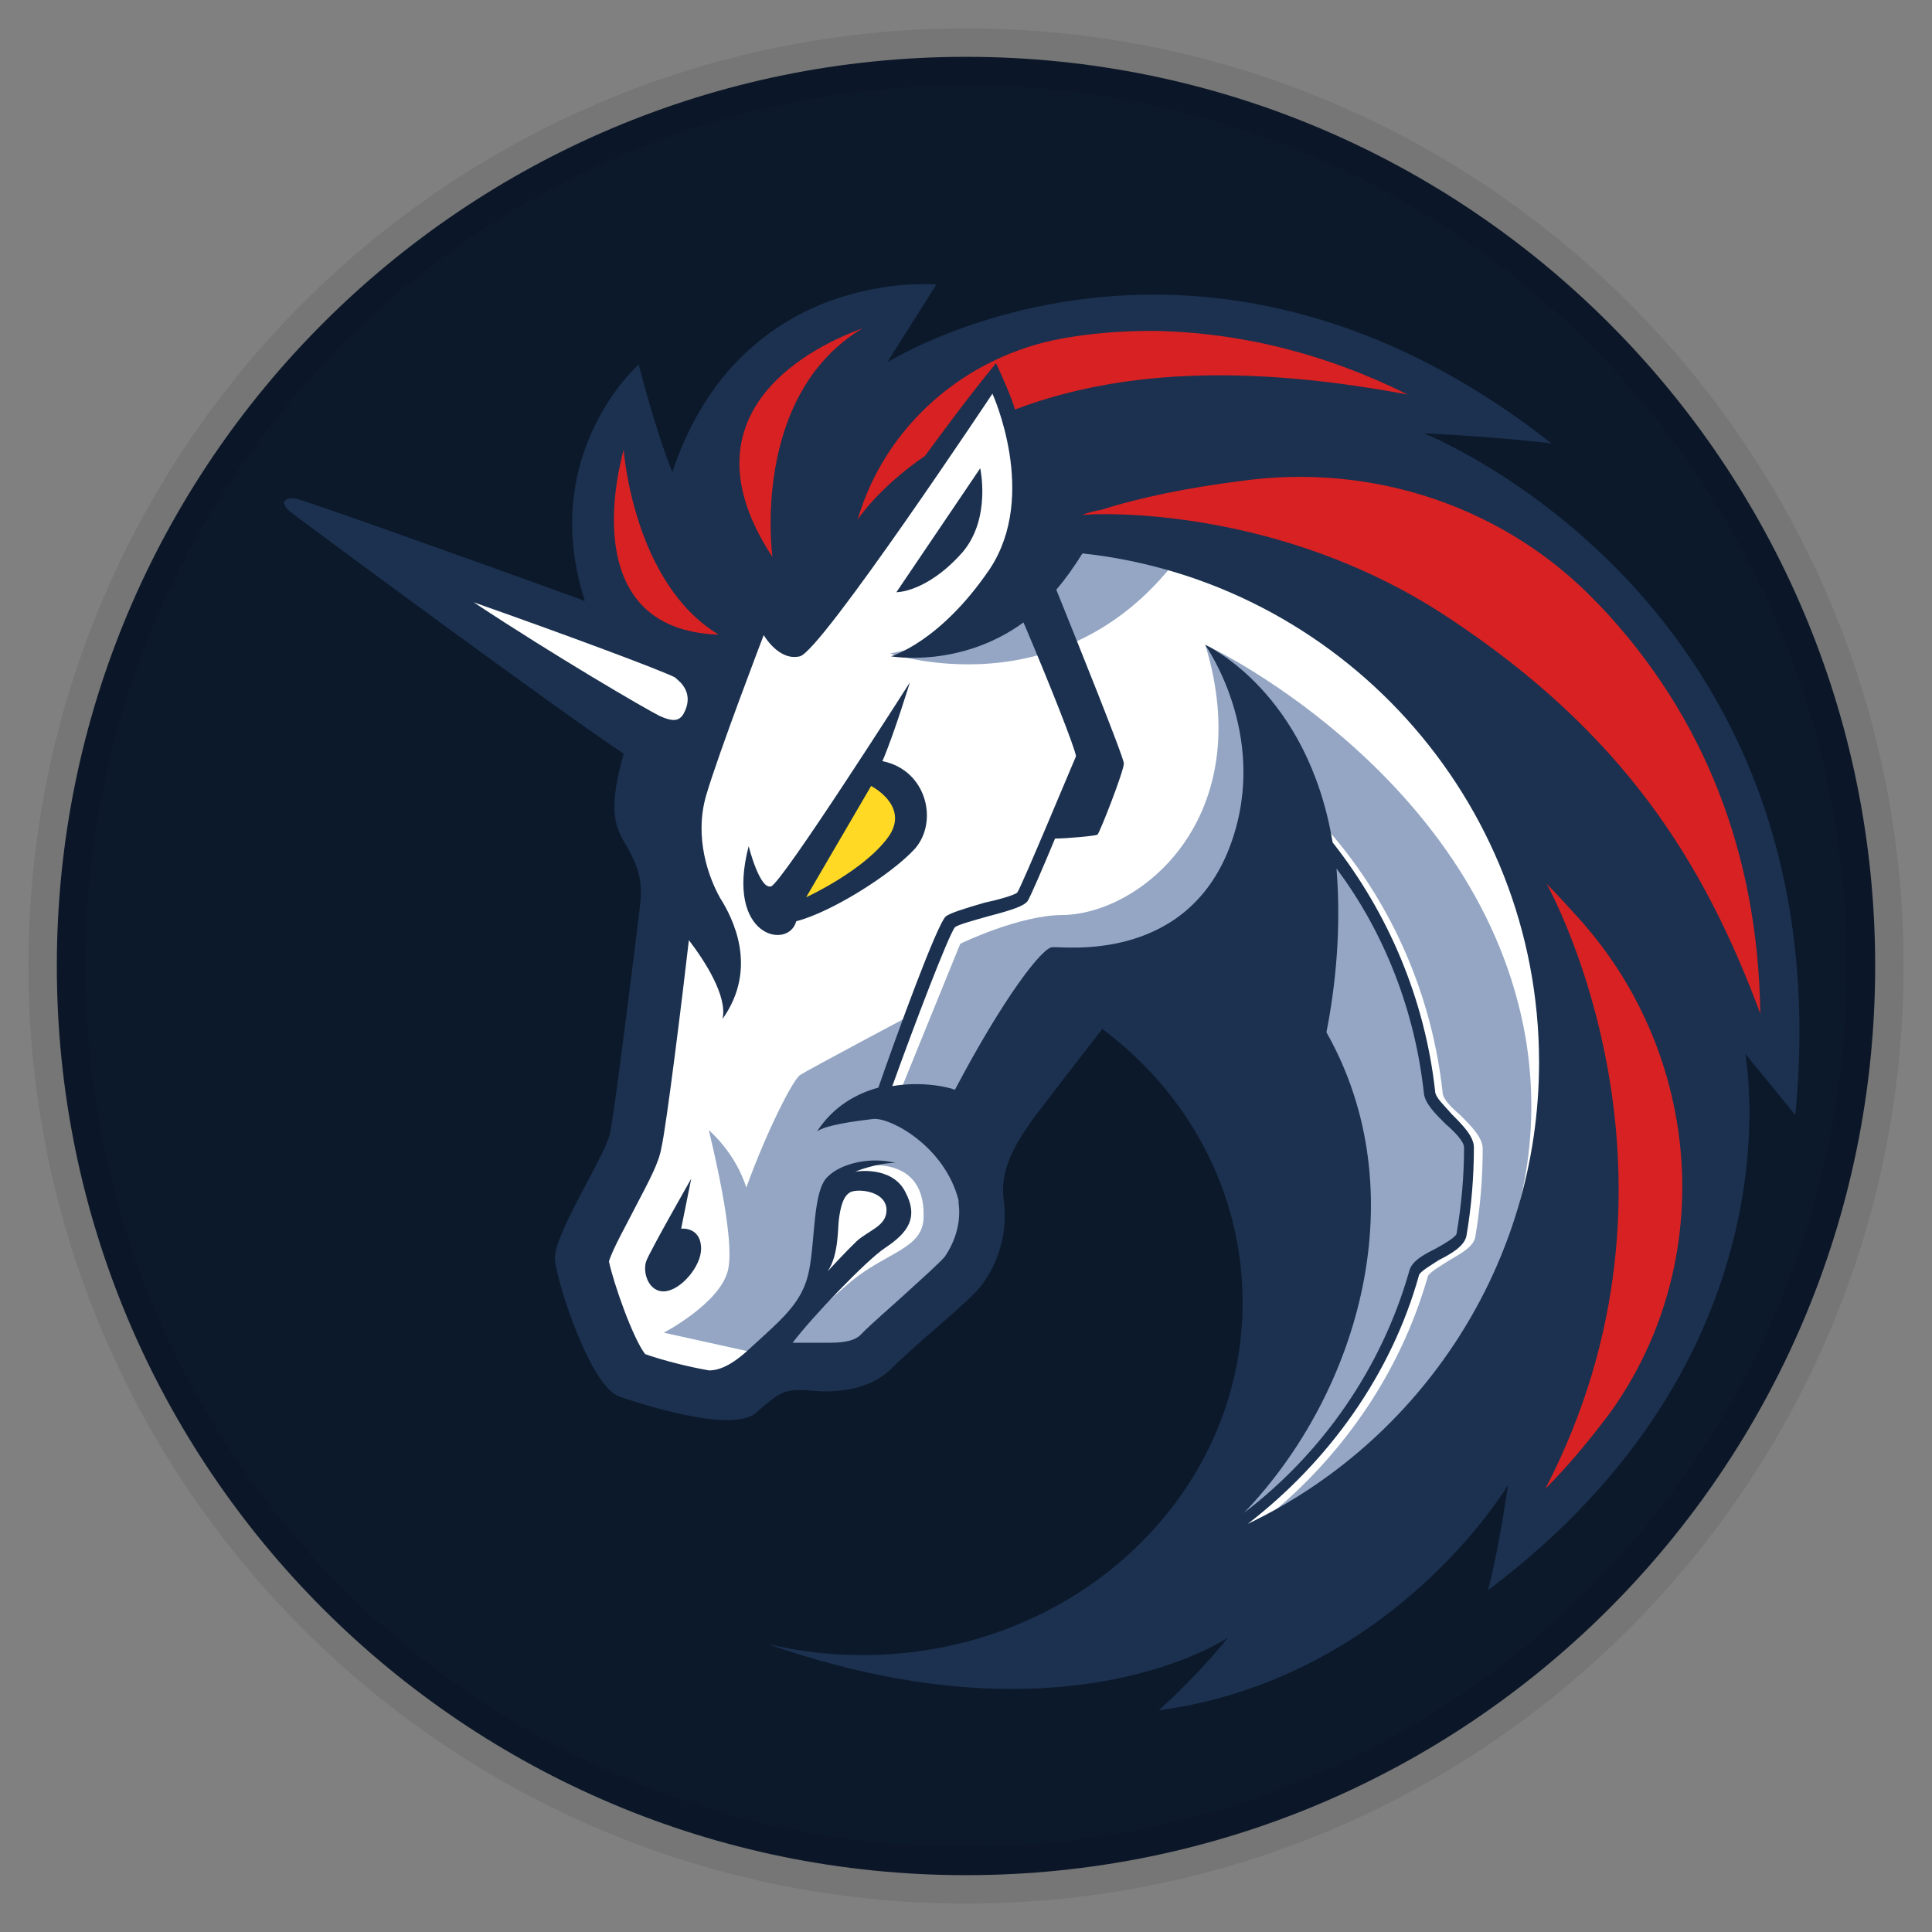 <svg width="34" height="34" viewBox="0 0 34 34" fill="none" xmlns="http://www.w3.org/2000/svg">
<rect x="0" y="0" width="34" height="34" fill="#808080" stroke="none"/>
<path d="M33 17C33 25.837 25.837 33 17 33C8.163 33 1 25.837 1 17C1 8.163 8.163 1 17 1C25.837 1 33 8.163 33 17Z" fill="#0C192B" stroke="black" stroke-opacity="0.08"/>
<path d="M11.349 18.827L12.055 13.527L5.936 9.279L11.527 11.172L12.847 9.147L17.669 6.155L28.296 12.01L28.847 20.944L24.112 27.523L20.37 28.097L22.305 24.554V21.144L20.898 18.48L19.468 17.533L17.269 19.801V22.2L15.552 23.807L13.371 24.071L12.406 24.618L10.821 24.113L10.161 21.736L11.349 20.065V18.827Z" fill="white"/>
<path d="M21.12 9.233C19.955 8.992 18.679 9.056 18.679 9.056C18.679 9.056 18.261 10.991 15.665 11.501C15.684 11.501 19.094 12.666 21.12 9.233Z" fill="#94A6C3"/>
<path d="M22.177 26.795C23.584 25.694 24.641 24.177 25.128 22.46C25.15 22.396 25.346 22.283 25.478 22.196C25.697 22.064 25.92 21.955 25.961 21.777C26.048 21.272 26.093 20.744 26.093 20.215C26.093 20.019 25.893 19.819 25.697 19.623C25.543 19.491 25.388 19.337 25.388 19.227C25.169 17.224 24.245 15.352 22.77 13.991L22.615 14.145C24.045 15.488 24.969 17.314 25.169 19.25C25.192 19.427 25.365 19.601 25.543 19.778C25.697 19.91 25.875 20.11 25.875 20.197C25.875 20.702 25.829 21.208 25.742 21.713C25.72 21.8 25.524 21.891 25.369 21.977C25.15 22.087 24.95 22.196 24.909 22.373C24.381 24.245 23.169 25.875 21.562 26.931C21.849 26.316 22.751 24.313 23.234 23.298L23.147 20.042L20.351 17.337L18.767 17.556L17.028 20.374C17.028 20.374 17.843 21.408 16.696 22.619C15.575 23.807 14.692 24.071 14.692 24.071L13.877 23.63C14.119 23.32 14.605 22.86 14.979 22.551C15.617 22.023 16.254 21.977 16.254 21.408C16.281 20.215 15.002 20.544 15.002 20.544L14.538 20.985L14.341 22.615L13.376 23.826L13.266 23.803L11.682 23.453C11.682 23.453 12.651 22.947 12.806 22.373C12.961 21.823 12.496 19.997 12.474 19.887C12.496 19.91 12.938 20.283 13.134 20.898C13.485 19.929 13.949 19.005 14.081 18.918C14.213 18.831 15.994 17.884 15.994 17.884L15.402 19.446L15.843 19.204L16.899 16.609C16.899 16.609 17.933 16.103 18.703 16.103C20.087 16.081 22.136 14.387 21.212 11.35C21.476 11.459 26.052 13.749 26.844 18.239C27.436 21.691 25.478 24.924 22.177 26.795Z" fill="#94A6C3"/>
<path d="M16.941 9.716C17.446 9.12 17.25 8.241 17.25 8.241L15.775 10.422C15.752 10.422 16.299 10.444 16.941 9.716Z" fill="#1B314F"/>
<path d="M11.987 21.623L12.164 20.744C12.164 20.744 11.436 22.019 11.372 22.196C11.304 22.396 11.417 22.747 11.7 22.725C11.987 22.702 12.338 22.283 12.338 21.978C12.338 21.581 11.987 21.623 11.987 21.623Z" fill="#1B314F"/>
<path d="M25.059 7.626C25.059 7.626 26.161 7.671 27.304 7.803C24.727 5.778 22.286 5.185 20.306 5.185C17.578 5.185 15.729 6.31 15.616 6.374L16.477 5.008C16.477 5.008 13.043 4.676 11.832 8.309C11.523 7.539 11.24 6.415 11.24 6.415C11.24 6.415 9.456 7.981 10.293 10.576C8.244 9.829 5.321 8.792 5.207 8.773C5.053 8.75 5.007 8.818 5.007 8.818C5.007 8.818 4.962 8.882 5.094 8.996C5.339 9.188 9.961 12.602 10.976 13.263C10.757 14.055 10.757 14.428 10.976 14.802C11.285 15.307 11.304 15.572 11.263 15.945C11.217 16.319 10.821 19.555 10.734 19.952C10.648 20.348 9.723 21.755 9.765 22.174C9.81 22.593 10.38 24.373 10.889 24.573C11.263 24.705 12.187 24.992 12.802 24.992C13.021 24.992 13.221 24.947 13.307 24.86C13.681 24.532 13.79 24.464 14.054 24.464C14.077 24.464 14.1 24.464 14.119 24.464C14.228 24.464 14.36 24.486 14.515 24.486C14.866 24.486 15.33 24.419 15.658 24.113C16.141 23.63 16.978 22.97 17.242 22.66C17.574 22.242 17.748 21.672 17.661 21.099C17.593 20.57 17.88 20.106 18.212 19.646C18.631 19.095 19.4 18.107 19.4 18.107C20.921 19.246 21.868 20.985 21.868 22.921C21.868 26.354 18.876 29.127 15.179 29.127C14.605 29.127 14.058 29.063 13.507 28.931C15.201 29.523 16.631 29.723 17.801 29.723C20.287 29.723 21.607 28.821 21.607 28.821C21.607 28.821 21.147 29.417 20.396 30.096C20.419 30.096 20.419 30.096 20.419 30.096C24.535 29.523 26.538 26.135 26.538 26.135C26.538 26.135 26.384 27.237 26.187 27.984C31.662 23.868 30.737 18.718 30.715 18.544C30.76 18.608 31.311 19.269 31.594 19.623C32.477 10.554 25.059 7.626 25.059 7.626ZM16.631 22.11C16.544 22.219 16.171 22.551 15.907 22.792C15.643 23.034 15.356 23.275 15.137 23.498C15.05 23.585 14.873 23.63 14.609 23.63C14.522 23.63 14.432 23.63 14.367 23.63C14.322 23.63 14.281 23.63 14.236 23.63C14.19 23.63 14.168 23.63 14.149 23.63C14.081 23.63 14.017 23.63 13.949 23.63C14.281 23.189 15.247 22.177 15.579 21.959C15.975 21.695 16.175 21.43 15.929 20.97C15.688 20.506 15.05 20.619 15.05 20.619C15.05 20.619 15.424 20.465 15.756 20.465C15.337 20.355 14.809 20.465 14.568 20.706C14.303 20.948 14.349 21.808 14.239 22.355C14.13 22.928 13.756 23.215 13.183 23.743C12.874 24.03 12.655 24.117 12.477 24.117C12.104 24.052 11.662 23.939 11.353 23.83C11.134 23.543 10.802 22.596 10.716 22.2C10.78 21.981 11.044 21.517 11.176 21.253C11.44 20.748 11.595 20.461 11.64 20.197C11.727 19.823 12.013 17.511 12.123 16.545C12.409 16.918 12.806 17.537 12.715 17.933C13.353 17.032 12.892 16.149 12.67 15.798C12.474 15.447 12.21 14.742 12.428 13.995C12.647 13.248 13.44 11.176 13.44 11.176C13.44 11.176 13.704 11.64 14.077 11.55C14.45 11.463 17.465 6.928 17.465 6.928C17.465 6.928 18.28 8.709 17.42 10.011C16.541 11.308 15.68 11.55 15.68 11.55C15.68 11.55 16.892 11.769 18.012 10.954C18.472 12.033 18.914 13.153 18.936 13.308C18.868 13.463 17.989 15.575 17.903 15.707C17.857 15.753 17.552 15.839 17.329 15.885C16.956 15.994 16.737 16.062 16.646 16.126C16.492 16.258 15.786 18.194 15.458 19.14C15.062 19.25 14.666 19.472 14.379 19.91C14.534 19.801 15.017 19.733 15.371 19.691C15.68 19.669 16.624 20.174 16.869 21.121C16.869 21.144 16.869 21.144 16.869 21.166C16.918 21.514 16.808 21.846 16.631 22.11ZM14.564 22.374C14.764 22.087 14.741 21.604 14.764 21.449C14.786 21.295 14.828 21.008 15.005 20.966C15.182 20.921 15.601 20.989 15.601 21.295C15.601 21.581 15.292 21.645 15.073 21.846C14.915 21.996 14.605 22.328 14.564 22.374ZM23.343 18.167C23.562 17.047 23.584 16.077 23.52 15.285C24.377 16.428 24.905 17.816 25.059 19.246C25.082 19.423 25.256 19.597 25.433 19.774C25.587 19.906 25.765 20.084 25.765 20.193C25.765 20.699 25.72 21.204 25.633 21.713C25.61 21.778 25.414 21.891 25.259 21.977C25.041 22.087 24.841 22.196 24.799 22.374C24.316 24.068 23.279 25.565 21.894 26.622C23.939 24.486 24.927 20.963 23.343 18.167ZM21.958 26.818C23.388 25.716 24.49 24.177 24.973 22.438C24.995 22.374 25.191 22.261 25.323 22.174C25.542 22.064 25.765 21.932 25.806 21.755C25.893 21.249 25.938 20.721 25.938 20.193C25.938 19.997 25.738 19.797 25.542 19.601C25.433 19.469 25.256 19.314 25.256 19.205C25.078 17.597 24.441 16.081 23.452 14.825C23.011 12.184 21.253 11.369 21.207 11.346C21.253 11.414 22.396 13.063 21.604 14.998C20.789 16.956 18.699 16.651 18.521 16.669C18.344 16.669 17.665 17.548 16.805 19.178C16.695 19.133 16.231 19.023 15.703 19.114C16.099 18.012 16.695 16.451 16.805 16.319C16.85 16.273 17.178 16.186 17.401 16.122C17.82 16.013 18.016 15.945 18.084 15.858C18.129 15.79 18.348 15.285 18.567 14.757C18.767 14.757 19.272 14.711 19.314 14.689C19.359 14.643 19.778 13.568 19.778 13.436C19.778 13.327 18.917 11.191 18.589 10.377C18.744 10.199 18.899 9.98 19.049 9.739C23.562 10.226 27.085 14.055 27.085 18.695C27.085 22.261 24.995 25.365 21.958 26.818Z" fill="#1B314F"/>
<path d="M16.103 14.934C16.521 14.451 16.303 13.549 15.529 13.395C15.729 12.934 16.012 12.01 16.012 12.01C16.012 12.01 13.767 15.53 13.571 15.598C13.371 15.666 13.175 14.892 13.175 14.892C12.756 16.5 13.88 16.718 14.012 16.213C14.627 16.054 15.684 15.394 16.103 14.934Z" fill="#1B314F"/>
<path d="M14.187 15.79L15.33 13.832C15.33 13.832 15.99 14.165 15.658 14.693C15.243 15.308 14.187 15.79 14.187 15.79Z" fill="#FFD923"/>
<path d="M28.337 24.86C28.006 25.301 27.632 25.762 27.194 26.203C30.031 20.744 27.326 15.749 27.217 15.553C27.417 15.753 27.613 15.971 27.79 16.168C29.967 18.586 30.231 22.219 28.337 24.86Z" fill="#D82122"/>
<path d="M30.979 17.839C29.987 15.175 28.58 12.908 25.479 10.863C22.487 8.882 19.272 9.037 19.095 9.06C19.072 9.06 19.05 9.06 19.05 9.06C19.159 9.015 19.269 8.992 19.378 8.973C20.061 8.754 20.94 8.577 21.823 8.467C24.158 8.132 26.512 8.924 28.119 10.622C28.142 10.644 28.142 10.644 28.165 10.667C29.991 12.602 30.938 15.021 30.979 17.839Z" fill="#D82122"/>
<path d="M24.773 6.943C21.494 6.328 19.381 6.634 17.861 7.207C17.816 7.03 17.661 6.679 17.529 6.392C17.073 6.943 16.586 7.604 16.28 8.022C15.443 8.596 15.092 9.147 15.092 9.147C15.575 7.494 16.986 6.264 18.702 5.955C19.185 5.868 19.713 5.823 20.287 5.823C21.803 5.845 23.32 6.219 24.773 6.943Z" fill="#D82122"/>
<path d="M12.648 11.169C10.075 11.082 10.931 8.086 10.976 7.913C10.976 7.935 11.15 10.267 12.648 11.169Z" fill="#D82122"/>
<path d="M15.179 5.778C13.198 6.966 13.594 9.803 13.594 9.803C11.7 6.924 15.024 5.845 15.179 5.778Z" fill="#D82122"/>
<path d="M11.923 11.961C12.055 12.07 12.187 12.27 12.032 12.557C11.945 12.712 11.813 12.689 11.613 12.602C11.349 12.47 9.765 11.546 8.335 10.599C9.965 11.173 11.613 11.787 11.877 11.92C11.877 11.92 11.9 11.942 11.923 11.961Z" fill="white"/>
</svg>
